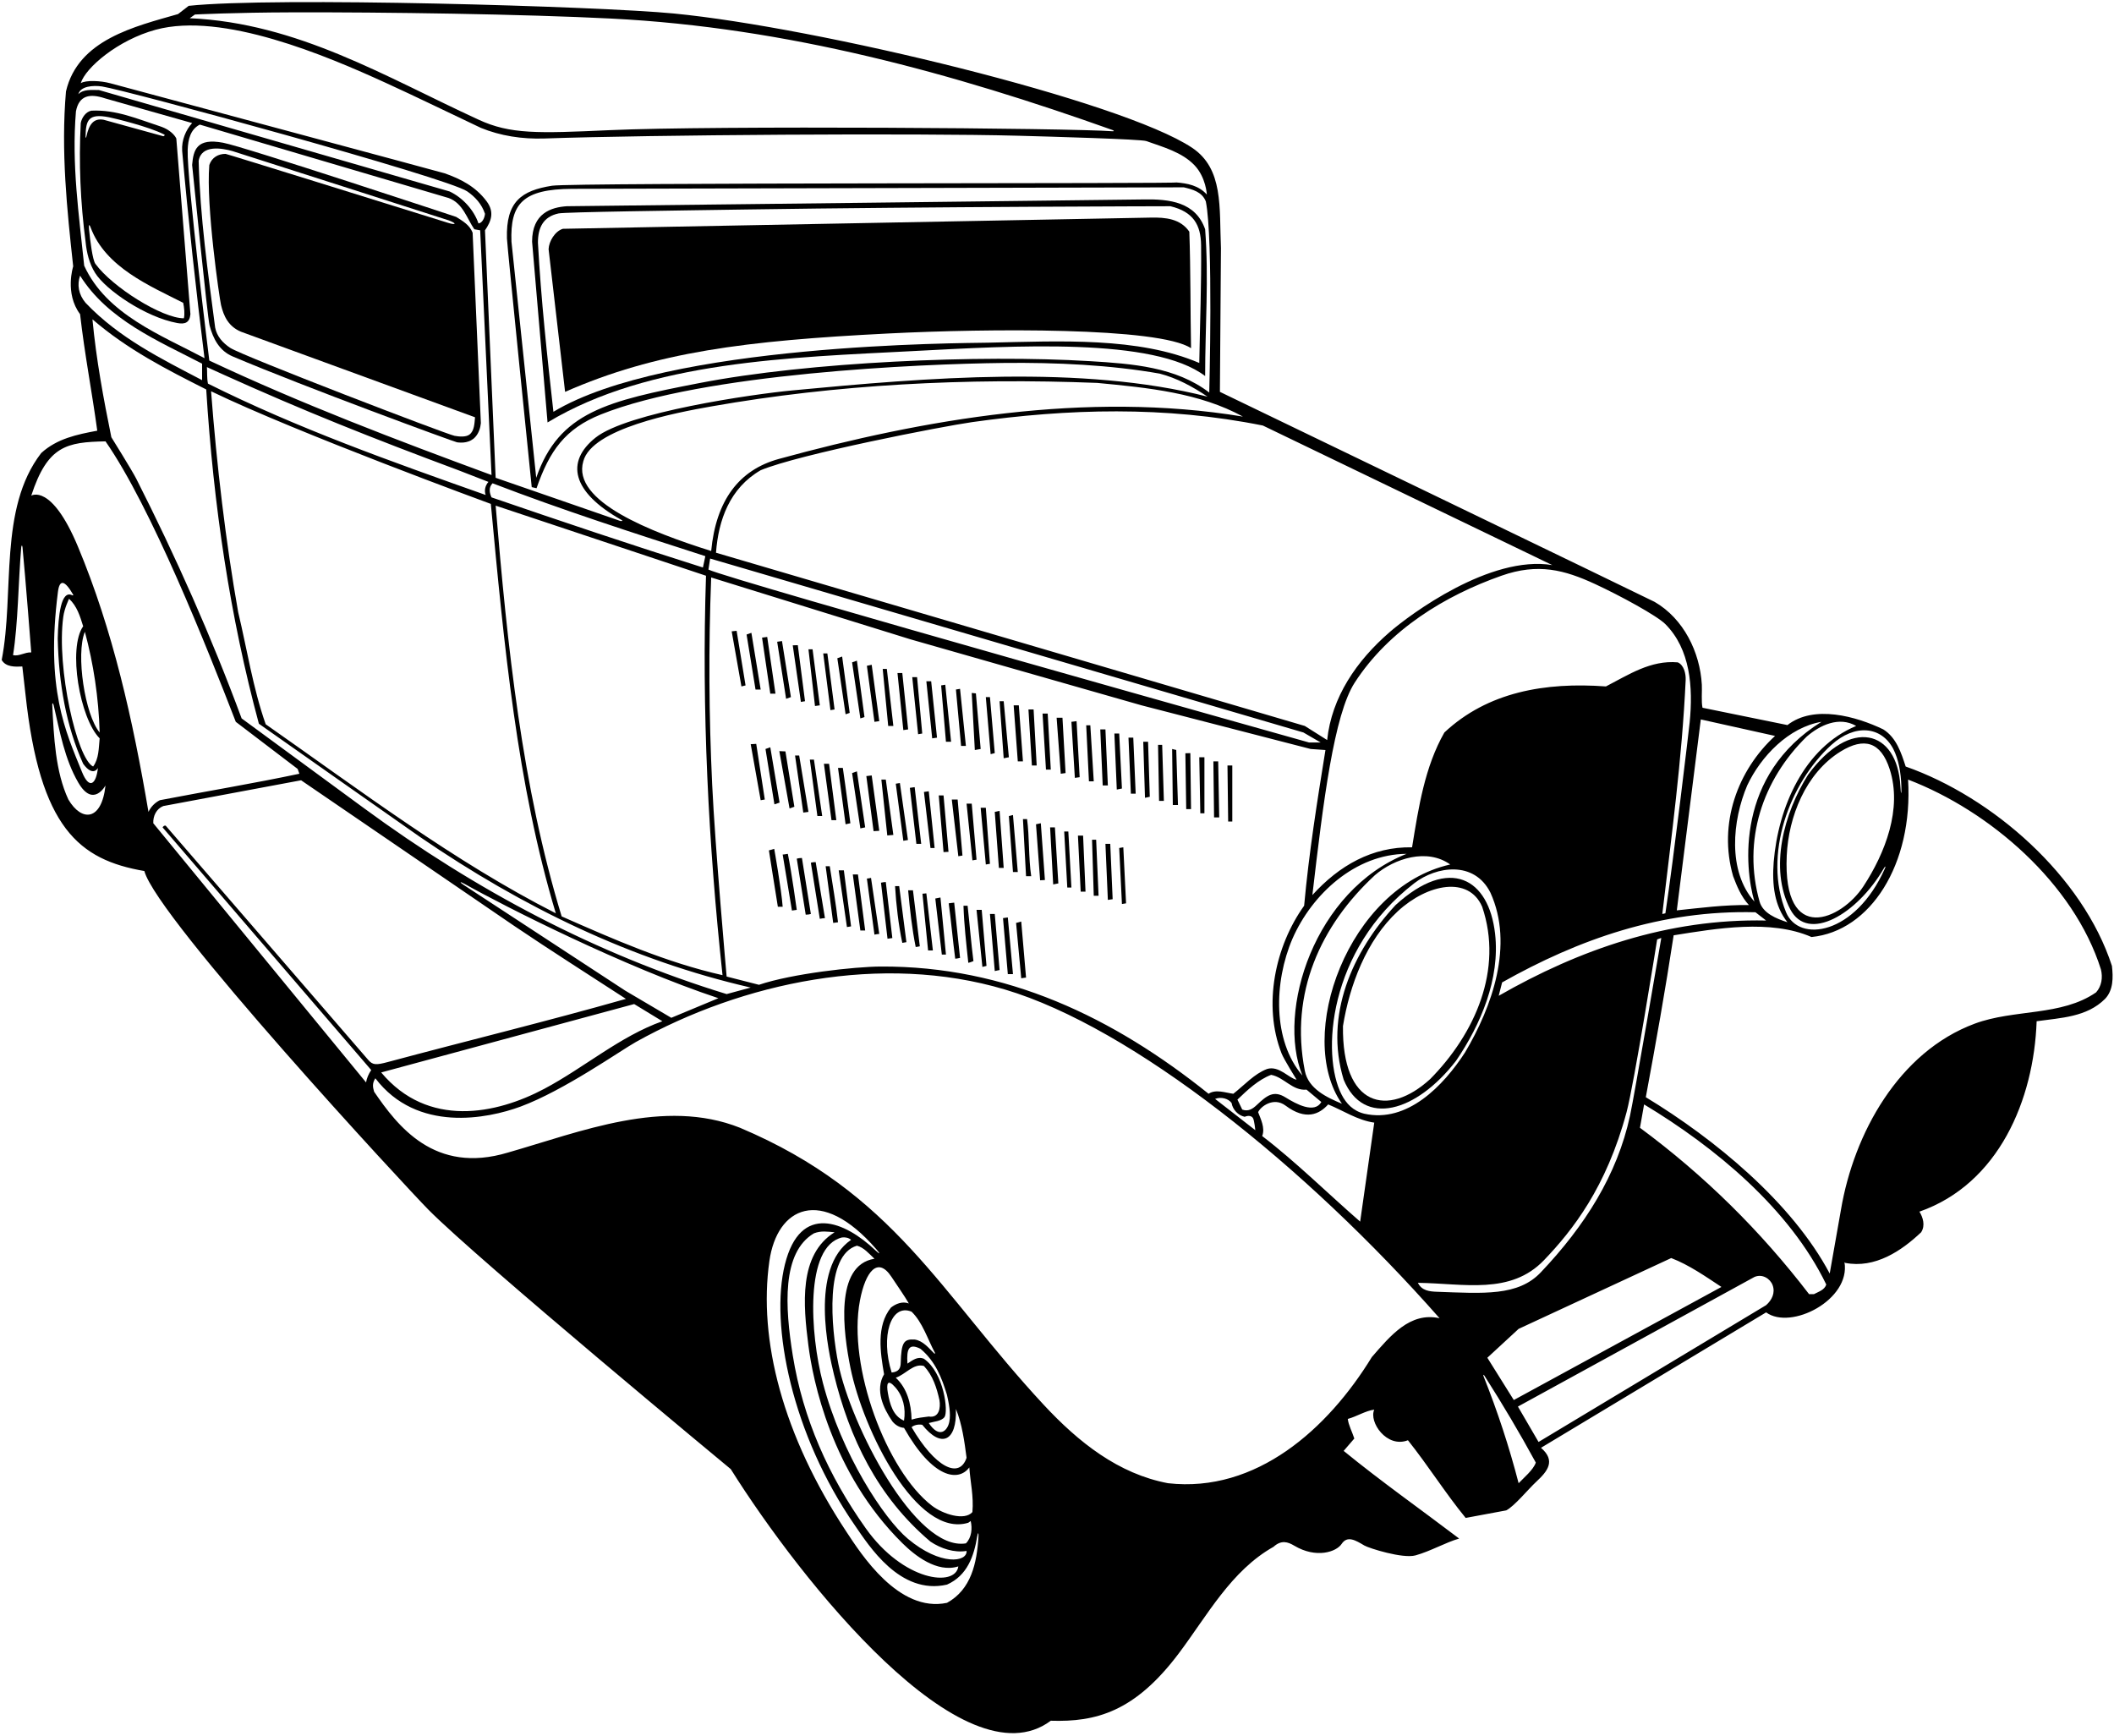 <?xml version="1.0" encoding="UTF-8"?>
<svg xmlns="http://www.w3.org/2000/svg" xmlns:xlink="http://www.w3.org/1999/xlink" width="492pt" height="404pt" viewBox="0 0 492 404" version="1.1">
<g id="surface1">
<path style=" stroke:none;fill-rule:nonzero;fill:rgb(0%,0%,0%);fill-opacity:1;" d="M 264.312 184.719 L 263.754 171.68 L 262.637 171.68 L 263.195 184.719 L 264.312 184.719 "/>
<path style=" stroke:none;fill-rule:nonzero;fill:rgb(0%,0%,0%);fill-opacity:1;" d="M 254.555 181.84 L 253.754 168.797 L 252.797 168.797 L 253.434 181.84 L 254.555 181.84 "/>
<path style=" stroke:none;fill-rule:nonzero;fill:rgb(0%,0%,0%);fill-opacity:1;" d="M 254.555 208.477 L 255.676 208.477 L 255.113 195.438 L 254.156 195.438 L 254.555 208.477 "/>
<path style=" stroke:none;fill-rule:nonzero;fill:rgb(0%,0%,0%);fill-opacity:1;" d="M 251.273 180.879 L 250.555 167.84 L 249.355 167.996 L 250.156 181.039 L 251.273 180.879 "/>
<path style=" stroke:none;fill-rule:nonzero;fill:rgb(0%,0%,0%);fill-opacity:1;" d="M 248.395 206.559 L 249.355 206.559 L 248.637 193.52 L 247.676 193.52 L 248.395 206.559 "/>
<path style=" stroke:none;fill-rule:nonzero;fill:rgb(0%,0%,0%);fill-opacity:1;" d="M 261.113 183.52 L 260.477 170.719 L 259.355 170.719 L 259.914 183.758 L 261.113 183.52 "/>
<path style=" stroke:none;fill-rule:nonzero;fill:rgb(0%,0%,0%);fill-opacity:1;" d="M 261.113 210.398 L 262.074 210.238 L 261.434 197.199 L 260.477 197.359 L 261.113 210.398 "/>
<path style=" stroke:none;fill-rule:nonzero;fill:rgb(0%,0%,0%);fill-opacity:1;" d="M 247.996 179.918 L 247.273 167.039 L 245.914 167.039 L 246.875 180.078 L 247.996 179.918 "/>
<path style=" stroke:none;fill-rule:nonzero;fill:rgb(0%,0%,0%);fill-opacity:1;" d="M 257.836 209.438 L 258.953 209.277 L 258.395 196.398 L 257.273 196.398 L 257.836 209.438 "/>
<path style=" stroke:none;fill-rule:nonzero;fill:rgb(0%,0%,0%);fill-opacity:1;" d="M 257.836 182.797 L 257.273 169.758 L 256.074 169.758 L 256.637 182.797 L 257.836 182.797 "/>
<path style=" stroke:none;fill-rule:nonzero;fill:rgb(0%,0%,0%);fill-opacity:1;" d="M 238.797 203.918 L 239.996 203.918 C 239.355 199.598 239.594 194.719 239.035 190.637 L 238.074 190.637 L 238.797 203.918 "/>
<path style=" stroke:none;fill-rule:nonzero;fill:rgb(0%,0%,0%);fill-opacity:1;" d="M 232.477 201.996 L 233.594 201.996 L 232.637 188.719 L 231.516 188.957 L 232.477 201.996 "/>
<path style=" stroke:none;fill-rule:nonzero;fill:rgb(0%,0%,0%);fill-opacity:1;" d="M 229.434 201.199 L 230.395 201.039 L 229.434 187.996 L 228.234 187.996 L 229.434 201.199 "/>
<path style=" stroke:none;fill-rule:nonzero;fill:rgb(0%,0%,0%);fill-opacity:1;" d="M 245.113 205.84 L 246.312 205.598 L 245.516 192.559 L 244.395 192.559 L 245.113 205.84 "/>
<path style=" stroke:none;fill-rule:nonzero;fill:rgb(0%,0%,0%);fill-opacity:1;" d="M 231.516 175.277 L 230.395 162.238 L 229.434 162.238 L 230.555 175.52 L 231.516 175.277 "/>
<path style=" stroke:none;fill-rule:nonzero;fill:rgb(0%,0%,0%);fill-opacity:1;" d="M 234.797 176.238 L 233.594 163.199 L 232.637 163.199 L 233.594 176.477 L 234.797 176.238 "/>
<path style=" stroke:none;fill-rule:nonzero;fill:rgb(0%,0%,0%);fill-opacity:1;" d="M 238.074 177.199 L 237.113 164.156 L 235.914 164.156 L 236.875 177.199 L 238.074 177.199 "/>
<path style=" stroke:none;fill-rule:nonzero;fill:rgb(0%,0%,0%);fill-opacity:1;" d="M 242.074 204.879 L 243.188 204.812 L 242.234 191.598 L 241.113 191.84 L 242.074 204.879 "/>
<path style=" stroke:none;fill-rule:nonzero;fill:rgb(0%,0%,0%);fill-opacity:1;" d="M 235.754 202.957 L 236.875 202.957 L 235.754 189.68 L 234.797 189.918 L 235.754 202.957 "/>
<path style=" stroke:none;fill-rule:nonzero;fill:rgb(0%,0%,0%);fill-opacity:1;" d="M 244.555 179.117 L 243.836 166.078 L 242.637 166.078 L 243.434 179.117 L 244.555 179.117 "/>
<path style=" stroke:none;fill-rule:nonzero;fill:rgb(0%,0%,0%);fill-opacity:1;" d="M 241.273 178.156 L 240.555 165.117 L 239.355 165.117 L 240.156 178.156 L 241.273 178.156 "/>
<path style=" stroke:none;fill-rule:nonzero;fill:rgb(0%,0%,0%);fill-opacity:1;" d="M 228.234 174.316 L 227.125 161.375 L 226.156 161.277 L 226.875 174.559 L 228.234 174.316 "/>
<path style=" stroke:none;fill-rule:nonzero;fill:rgb(0%,0%,0%);fill-opacity:1;" d="M 286.797 191.199 L 286.797 178.156 L 285.676 178.156 L 285.836 191.199 L 286.797 191.199 "/>
<path style=" stroke:none;fill-rule:nonzero;fill:rgb(0%,0%,0%);fill-opacity:1;" d="M 106.156 50.477 C 106.156 50.477 56.996 34.18 51.945 33.223 C 45.777 32.055 45.012 34.855 44.715 38.398 C 44.715 38.398 48.289 73.941 48.773 75.742 C 49.602 78.852 51.051 81.641 54.156 82.957 C 71 90.113 105.758 102.855 106.367 102.941 C 107.512 103.105 109.387 103.098 110.652 101.664 C 111.414 100.805 111.812 99.609 111.914 98.477 L 109.996 54.156 C 109.273 52.316 107.676 51.438 106.156 50.477 Z M 109.277 101.125 C 108.438 101.777 106.828 101.625 105.785 101.43 C 103.922 101.078 56.41 82.84 53.574 80.957 C 51.855 79.816 50.477 78.316 50.074 76.238 C 48.395 63.438 46.555 50.477 46.234 37.438 C 46.871 33.613 51.688 34.477 54.113 35.168 C 54.949 35.406 104.395 51.277 104.395 51.277 C 106.375 52 106.176 52.453 104.289 51.867 C 92.898 48.316 52.789 35.816 52.5 35.812 C 50.852 35.805 49.312 36.605 48.715 38.398 C 47.914 47.84 51.086 69.477 51.441 70.984 C 52.059 73.602 53.18 75.98 56.074 77.199 L 110.555 97.117 C 110.426 98.531 110.402 100.254 109.277 101.125 "/>
<path style=" stroke:none;fill-rule:nonzero;fill:rgb(0%,0%,0%);fill-opacity:1;" d="M 280.312 189.277 L 280.312 176.238 L 279.113 176.238 L 279.355 189.277 L 280.312 189.277 "/>
<path style=" stroke:none;fill-rule:nonzero;fill:rgb(0%,0%,0%);fill-opacity:1;" d="M 283.754 190.238 L 283.516 177.199 L 282.395 177.199 L 282.555 190.238 L 283.754 190.238 "/>
<path style=" stroke:none;fill-rule:nonzero;fill:rgb(0%,0%,0%);fill-opacity:1;" d="M 491.516 224.797 C 484.715 203.84 463.754 185.52 443.516 178.398 C 442.477 175.199 441.355 171.68 438.312 169.758 C 431.996 166.719 422.16 163.949 416 168.75 L 396.234 164.719 C 395.914 163.277 396.156 160.879 396.074 159.359 C 395.648 151.762 391.82 143.98 385.098 140.086 C 384.242 139.59 283.914 91.199 283.914 91.199 L 284.156 57.758 C 283.75 48.25 284.785 39.277 277.418 34.375 C 260.992 23.445 190.328 6.391 156.785 3.137 C 139.605 1.473 63.781 -0.77 43.914 1.359 L 41.434 3.277 C 31.434 6.156 18.156 9.199 15.355 21.277 C 14.156 35.117 15.594 48.797 17.035 61.996 C 17.035 61.996 15 68.25 18.637 73.117 C 19.676 82.316 21.434 91.359 22.637 100.238 C 17.914 101.117 13.273 102.078 9.594 105.438 C -0.406 118.398 3.434 137.996 0.395 153.598 C 1.355 155.277 3.516 155.199 5.195 155.117 L 5.914 161.438 C 9.25 192.75 18.438 200.105 33.594 202.719 C 36.555 213.758 94.84 276.625 99.707 281.539 C 111.43 293.383 170.074 341.918 170.074 341.918 C 186.457 368.031 224.375 415.547 244.555 400.477 C 255.031 400.797 264.066 398.465 274.336 384.812 C 280.996 375.957 286.523 365.551 296.395 359.996 C 298.195 358.359 299.715 358.84 301.203 359.727 C 306.344 362.797 311.023 361.176 312.242 359.328 C 313.594 357.277 315.566 358.535 317.531 359.695 C 318.602 360.328 326.488 362.812 329.43 361.996 C 332.949 361.023 336.414 358.992 339.594 358.078 C 330.637 351.277 321.434 344.797 312.715 337.676 L 315.195 334.797 C 314.715 333.277 313.836 331.676 313.676 330.238 C 315.754 329.676 317.836 328.32 319.836 328.078 C 318.523 330.926 322.734 337.117 327.676 335.199 C 332.395 341.117 336.395 347.52 341.113 353.277 L 350.555 351.52 C 352.5 350.5 355.598 346.66 357.57 344.824 C 360.18 342.398 362.141 339.965 358.637 336.957 L 411.035 305.438 C 416.816 309.668 430.75 302.5 429.273 293.758 L 429.434 293.918 C 436.395 295.277 442.555 291.117 447.113 286.797 C 448.156 285.199 447.5 283.25 446.715 281.996 C 465.195 275.52 473.355 255.918 473.996 237.68 C 479.676 236.879 485.676 236.719 489.914 232.477 C 491.836 230.477 491.836 227.52 491.516 224.797 Z M 440.637 174.316 C 441.887 176.773 442.414 179.902 442.512 182.938 C 442.578 185.145 442.398 185.035 442.289 182.996 C 441.562 169.785 430.605 166.883 420.797 180.316 C 415.195 189.199 411.688 202.062 416.637 211.598 C 420.754 219.535 432.277 212.738 438.445 202.078 C 438.781 201.5 438.93 201.57 438.66 202.176 C 431.762 217.609 418.645 219.531 415.676 212.316 C 410.188 199 416.562 182.125 426.234 173.359 C 431.699 168.402 437.863 169.008 440.637 174.316 Z M 433.684 206.27 C 428.578 214.078 414.875 220.195 415.836 199.117 C 416.242 190.168 420.203 179.957 428.359 174.91 C 433.867 171.508 437.742 172.648 439.797 179.027 C 442.77 188.242 438.73 198.555 433.684 206.27 Z M 431.996 168.957 C 419.836 173.996 413.836 187.918 412.797 200.637 C 412.395 205.918 412.953 210.797 415.996 214.641 C 413.422 213.809 410.277 212.547 409.516 209.84 C 405.5 195.625 410.156 181.52 420.477 171.438 C 423.516 168.797 427.996 166.637 431.996 168.957 Z M 292.809 258.848 C 293.289 257.652 296.332 255.176 299.199 257.32 C 303.898 260.832 307.051 259.348 309.113 257.039 C 312.637 258.477 315.914 260.719 319.836 261.277 L 316.555 284.316 C 309.273 277.996 301.594 270.398 293.754 264.398 C 294.5 262.5 293.375 260.375 292.809 258.848 Z M 48.715 83.918 C 48.715 83.918 43.438 41.547 43.68 34.879 C 43.77 32.438 44.312 30.117 46.5 29 L 104.395 46.078 C 107.754 47.277 108.715 50.957 110.395 53.359 L 111.754 53.598 L 114.395 110.559 C 92.234 102.398 70.156 93.996 48.715 83.918 Z M 114.637 112.477 C 130.875 118.719 147.516 124.078 164.156 129.438 L 163.594 132.078 C 147.113 126.879 130.715 121.359 114.395 115.758 C 113.914 114.719 113.676 113.438 114.637 112.477 Z M 52.082 87.223 C 70.672 95.617 86.191 101.805 106.91 109.527 C 107.453 109.73 113.676 112.156 113.676 112.156 C 112.953 112.957 112.637 114.156 113.035 115.199 C 91.113 107.438 69.195 99.68 48.395 89.277 C 48.125 87.875 48.25 86.625 48.156 85.438 C 48.156 85.438 49.715 86.148 52.082 87.223 Z M 114.234 117.277 C 117.312 150.125 120.312 182.477 129.355 212.559 C 105.754 200.559 83.996 184.078 61.836 168.559 C 58.875 160.156 57.516 151.199 55.434 142.477 C 52.543 126.223 50.41 108.082 49.125 91.062 C 69.125 100.75 114.234 117.277 114.234 117.277 Z M 115.355 117.68 L 164.312 133.996 C 163.273 165.199 164.875 196.559 168.156 226.957 C 155.035 223.996 142.875 218.641 130.715 213.277 C 121.516 183.117 118.074 150.559 115.355 117.68 Z M 165.742 182.5 C 164.992 166.355 164.879 151 165.516 134.398 L 211.914 148.797 L 265.676 164.156 L 305.035 174.316 L 308.477 174.559 C 306.555 186.477 304.637 198.477 303.516 210.797 C 296.789 220.172 293.848 233.898 298.266 245.168 C 298.809 246.559 301.754 251.277 301.754 251.277 C 300.074 251.039 297.676 247.918 294.875 248.797 C 291.914 249.918 289.594 252.559 287.035 254.559 C 285.195 254.316 282.953 253.438 281.273 254.559 C 259.137 236.789 234.215 224.785 204.938 224.949 C 198.883 224.984 184.367 226.59 176.637 229.199 L 169.113 227.277 C 169.113 227.277 166.426 197.168 165.742 182.5 Z M 164.875 132.562 L 165.273 129.996 L 303.355 170.477 L 307.355 172.797 L 304.637 172.797 C 304.637 172.797 169.914 134.961 164.875 132.562 Z M 303.113 250.316 C 296.156 242.156 296.477 228.559 300.797 218.477 C 305.355 208.078 315.434 198.797 327.355 198.719 C 305.957 207.203 297.023 235.219 303.113 250.316 Z M 337.516 201.199 C 313.797 206.508 301.301 241.211 312.312 256.879 C 308.875 255.438 304.508 253.449 303.676 249.199 C 300.125 231.125 307.355 215.359 319.996 203.68 C 324.555 199.758 332.156 197.359 337.516 201.199 Z M 286.637 256.719 C 286.875 258.238 288.156 259.598 289.676 259.918 C 290.613 259.527 291.336 259.723 291.625 260.25 C 291.93 260.805 292.156 263.039 292.156 263.039 L 282.797 255.758 C 284.156 255.199 285.914 255.68 286.637 256.719 Z M 289.113 258.238 L 287.996 255.918 C 290.312 253.68 292.875 251.277 295.836 250.156 C 298.875 250.719 300.797 253.918 304.074 253.598 L 307.516 256.477 C 305.934 259.266 301.637 256.934 299.191 255.41 C 296.441 253.703 294.871 254.918 292.484 257.18 C 291.535 258.078 290.516 258.758 289.113 258.238 Z M 317.516 259.199 C 314.914 258.559 313.312 256.84 312.234 254.746 C 307.492 245.57 309.008 221.07 329.18 205.535 C 334.27 201.613 343.109 200.23 346.875 207.758 C 352.395 219.918 347.273 234.316 340.953 244.957 C 335.914 252.719 327.516 261.438 317.516 259.199 Z M 349.594 228.641 C 367.355 218.641 386.637 211.758 408.555 212.316 L 411.035 214.238 C 388.156 213.758 367.516 221.039 348.797 231.758 Z M 423.914 167.996 C 403.953 180.406 405.977 201.887 408.312 209.84 C 401.996 202.719 403.195 190.879 406.637 182.797 C 409.836 175.996 416.312 169.277 423.914 167.996 Z M 413.113 171.277 C 404.395 179.277 399.836 191.68 403.355 203.918 C 404.234 206.238 405.195 208.641 407.035 210.641 C 401.273 210.559 395.691 211.312 390.25 211.875 L 395.836 167.438 Z M 387.57 145.242 C 393.402 151.062 394.062 159.941 393.242 168.129 C 393.035 170.203 389.516 199.84 387.594 212.559 L 386.875 212.719 C 388.98 194.781 391.449 176.84 392.312 158.309 C 392.387 156.711 391.875 154.758 390.477 154.156 C 384.156 153.598 379.035 157.039 373.754 159.758 C 359.594 158.719 346.234 161.039 336.156 170.477 C 331.594 178.477 330.156 187.84 328.637 197.199 C 319.355 197.039 311.676 201.438 305.434 208.316 C 307.973 186.496 310.473 166.309 315.293 158.863 C 323.281 146.516 336.355 138.598 349.449 133.988 C 357.957 130.996 364.098 132.629 371.25 135.938 C 377.035 138.613 385.605 143.281 387.57 145.242 Z M 361.273 131.52 C 346.812 129.125 328.148 143.016 323.43 147.105 C 315.715 153.789 309.922 162.238 308.875 172.238 L 303.676 168.957 L 166.637 128.637 C 167.195 121.039 169.836 113.598 177.035 109.438 C 186.074 105.68 219.402 99.211 226.25 98.242 C 248.57 95.102 271.078 94.445 293.914 99.039 Z M 289.273 96.957 C 252.84 90.949 214.953 97.574 181.266 106.812 C 171.93 109.371 166.633 116.512 165.516 128.238 C 151.539 123.844 133.012 116.688 135.754 107.359 C 137.75 99.75 157.18 96.062 165.594 94.582 C 194.629 89.469 224.816 87.914 255.355 89.117 C 267.273 90.238 279.195 91.438 289.273 96.957 Z M 281.434 91.359 C 273.672 85.402 263.559 84.652 253.621 84.051 C 228.051 82.504 188.199 84.215 162.758 89.156 C 141.359 93.312 130.09 95.871 124.797 111.199 L 119.035 56.238 C 118.707 47.371 121.707 44.016 133.125 43.949 C 135.227 43.938 275.516 43.598 275.516 43.598 C 277.516 44.078 279.754 44.637 280.637 46.879 C 282.395 55.598 281.434 91.359 281.434 91.359 Z M 45.375 3.375 C 45.375 3.375 54.617 2.91 67.875 2.875 C 89.535 2.812 121.918 3.289 142.254 4.32 C 183.301 6.398 221.895 17.078 258.91 30.258 C 259.191 30.355 259.449 30.59 258.875 30.547 C 249.5 29.812 166.141 29.191 141.75 30.297 C 125.234 31.047 118.723 31.27 111.355 27.84 C 89.754 17.918 69.273 5.359 44.156 4.238 Z M 36.23 6.922 C 51.785 2.691 75.988 12.98 89.695 19.246 C 97.137 22.645 104.504 26.254 111.914 29.758 C 116.422 31.605 121.473 32.414 126.75 32.23 C 151.25 31.375 213.465 30.961 237.008 31.59 C 244.648 31.797 265.527 32.391 266.766 32.828 C 270.691 34.227 275.105 35.41 278.02 38.484 C 280.684 41.297 280.875 45.277 280.875 45.277 C 278.984 43.172 276.371 42.648 273.629 42.449 C 278.152 42.777 133.316 42.469 128.496 43.223 C 121.344 44.344 117.738 46.938 117.984 55.5 C 118.039 57.316 123.75 113.375 123.75 113.375 C 123.75 113.375 124.555 113.547 124.875 113.625 C 127.879 104.938 131.527 99.785 139.855 96.453 C 163.793 86.871 214.215 84.691 233.5 84.473 C 245.863 84.328 258.488 84.941 269.914 86.957 C 273.914 87.996 277.594 89.996 281.035 92.316 C 251.758 84.863 215.781 87.879 184.363 90.867 C 175.094 91.746 145.977 95.965 138.59 101.863 C 131.59 107.453 133.02 114.48 144.664 121.027 C 145.191 121.328 144.414 121.262 144.414 121.262 L 115.355 111.199 L 112.875 53.598 C 114.312 51.52 115.125 49.375 113.273 46.879 C 110.68 43.375 107.129 41.621 103.473 40.332 C 102.941 40.145 35.613 22.055 25.629 19.367 C 23.473 18.789 20.004 18.598 18.793 19.359 C 19.918 15.734 27.438 9.316 36.23 6.922 Z M 23.75 20.125 C 29.223 20.938 104.09 41.336 108.727 44.535 C 110.586 45.816 112.121 47.496 112.875 49.758 C 112.797 50.719 112.234 51.918 111.355 51.996 C 110.312 48.879 107.676 45.996 104.637 44.559 L 23.035 20.957 C 21.273 20.957 19.434 20.719 18.234 21.918 C 18.719 20.066 21.629 19.809 23.75 20.125 Z M 17.676 25.918 C 18.387 22.129 20.984 21.742 24.395 22.879 C 31.113 24.797 37.914 26.719 44.715 28.637 C 43.273 30.238 42.234 32.559 42.395 35.117 C 43.836 51.277 45.594 67.359 47.594 83.359 C 37.516 77.996 24.793 73.199 19.594 61.84 C 18.395 50.078 16.637 38.316 17.676 25.918 Z M 19.914 70.477 C 18.25 68.5 17.914 66.238 18.637 64.156 C 25.113 74.477 36.875 79.359 47.035 84.637 L 47.035 88.477 C 37.594 83.52 27.754 78.719 19.914 70.477 Z M 21.516 74.316 C 29.676 81.359 38.793 85.996 47.996 90.637 C 49.676 117.598 53.531 143.559 60.25 168.438 C 60.25 168.438 95.602 193.32 97.832 194.848 C 121.59 211.109 146.91 223.461 174.715 229.84 L 169.113 231.359 C 138.828 222.086 110.855 207.293 84.762 188.133 C 83.836 187.453 56.234 167.199 56.234 167.199 C 49.195 148.156 40.922 129.594 31.73 111.449 C 30.734 109.484 25.914 101.758 25.914 101.758 C 24.074 92.719 22.395 83.68 21.516 74.316 Z M 145.516 230.559 C 145.516 230.559 110.348 207.527 107.965 205.988 C 106.789 205.227 107.066 205.117 108.113 205.707 C 117.469 210.977 145.312 225.062 167.195 232.316 L 156.234 236.879 Z M 154.156 237.68 C 144.359 241.152 136.02 248.438 126.695 253.395 C 115.504 259.344 99.586 262.605 88.715 249.598 L 147.594 233.68 Z M 3.035 152.477 C 4.223 145.074 4.25 135.531 4.938 127.41 C 4.984 126.879 5.184 126.801 5.242 127.41 C 5.926 134.457 7.273 151.84 7.273 151.84 C 5.754 151.758 4.477 152.797 3.035 152.477 Z M 15.914 186.078 C 12.867 179.539 12.535 171.488 12.164 164.086 C 12.133 163.52 12.359 163.574 12.5 164.168 C 13.938 170.359 15.055 176.676 18.211 182.121 C 21.707 188.152 24.555 182.797 24.555 182.797 C 23.668 191.086 19.02 191.336 15.914 186.078 Z M 23.195 171.84 C 22.957 174.156 23.035 176.559 21.676 178.398 C 17.914 176.586 13.109 155.445 14.723 143.59 C 15.004 141.512 16.074 139.359 16.074 139.359 C 17.914 141.039 18.637 143.438 19.355 145.758 C 15.77 150.828 18.547 167.188 23.195 171.84 Z M 19.754 147.039 C 21.754 154.477 22.957 162.316 23.195 170.477 C 19.766 166.406 17.602 152.246 19.754 147.039 Z M 16.777 138.523 C 14.18 137.262 13.555 143.305 13.434 148.637 C 13.676 159.039 15.355 168.879 19.355 177.758 C 21.691 180.969 22.793 178.719 22.793 178.719 C 22.367 182.555 20.773 183.848 19.07 179.637 C 15.227 170.137 10.594 160.426 13.484 137.738 C 13.855 134.816 15.035 134.938 17.035 138.41 C 17.125 138.562 16.957 138.613 16.777 138.523 Z M 34.555 188.957 C 30.93 167.57 26.277 146.664 18.125 127.184 C 11.938 112.391 7.273 115.359 7.273 115.359 C 11.082 103.684 15.551 102.906 24.555 102.719 C 35.211 118.043 48.137 150.578 54.875 167.996 C 59.676 171.68 64.473 175.277 69.273 178.957 L 69.676 180.078 C 59.113 182.316 47.996 184.156 37.195 186.238 C 36.074 186.797 35.113 187.758 34.555 188.957 Z M 85.195 251.918 L 35.676 191.598 C 35.594 189.918 36.395 188.238 37.996 187.598 L 70.074 181.598 L 119.594 215.438 C 128.234 221.277 136.953 226.797 145.676 232.477 C 127.438 237.664 108.656 242.238 90.246 247.176 C 87.527 247.906 86.75 247.891 85.703 246.684 C 79.93 240.035 38.555 192.156 38.555 192.156 C 38.234 192.078 37.996 192.316 37.836 192.559 L 86.395 249.039 C 85.75 250 85.355 250.957 85.195 251.918 Z M 227.719 357.668 C 227.352 363.801 226.023 369.949 220.395 373.039 C 209.117 375.422 200.352 361.578 197.031 356.562 C 182.102 333.996 176.469 311.746 179.062 293.496 C 180.84 280.992 191.039 275.879 203.906 290.688 C 204.965 291.902 204.836 292.031 203.703 290.961 C 196.645 284.285 186.27 279.848 182.676 294.27 C 179.168 308.328 184.344 333.93 198.992 355.062 C 202.172 359.645 209.441 371.316 220.395 368.797 C 225.148 366.684 226.688 362.121 227.441 357.531 C 227.598 356.559 227.777 356.652 227.719 357.668 Z M 208.477 320.641 C 210.715 319.918 212.637 317.199 215.035 317.918 C 217.113 320.156 217.996 322.957 218.637 325.84 C 218.953 327.676 218.555 330.078 216.156 329.676 C 214.797 329.84 213.434 329.996 212.156 330.398 C 212.074 326.641 211.113 323.117 208.477 320.641 Z M 210.395 330.641 C 207.84 329.562 207.094 326.789 206.633 324.172 C 206.27 322.102 206.516 320.77 208.371 322.883 C 210.191 324.953 210.852 327.77 210.395 330.641 Z M 214.637 331.598 C 219.086 337.168 222.711 335.457 222.477 327.918 C 223.914 331.438 224.477 335.598 224.953 339.277 C 223.262 344.352 217.578 341.457 212.156 332.156 C 212.715 331.676 213.676 331.438 214.637 331.598 Z M 220.922 330.98 C 220.473 333.055 218.594 334.852 216.156 331.199 C 217.297 330.84 219.062 330.793 219.812 329.812 C 220.738 328.602 219.746 319.535 215.035 316.238 C 213.516 315.598 212.312 316.641 211.195 317.359 C 210.941 313.793 211.602 312.598 214.234 313.918 C 217.754 316.879 219.195 320.719 220.395 324.641 C 220.781 326.402 221.355 328.961 220.922 330.98 Z M 217.383 314.953 C 216.168 313.77 214.824 312.035 212.875 311.758 C 210.324 311.598 209.766 312.449 209.629 317.168 C 209.598 318.316 209.293 319.273 207.516 319.438 C 204.879 311.059 207.297 303.277 212.156 305.277 C 214.715 307.762 215.855 311.59 217.582 314.836 C 217.691 315.039 217.562 315.129 217.383 314.953 Z M 207.355 304.32 C 203.914 308.559 204.875 314.797 205.754 319.84 C 203.594 323.52 205.594 327.758 207.676 330.797 C 208.395 331.676 209.355 332.238 210.395 332.32 C 217.117 344.191 223.098 344.906 225.594 341.52 C 225.836 345.039 226.637 348.238 226.312 351.918 C 224.453 354.027 219.402 352.367 216.859 350.406 C 206.383 342.336 197.203 318.125 200.137 302.676 C 201.426 295.898 204.289 292.34 207.469 297.16 C 208.887 299.316 210.5 301.586 211.516 303.359 C 209.996 302.797 208.477 303.438 207.355 304.32 Z M 188.125 313.004 C 189.156 321.125 193.422 342.754 210.012 359.152 C 212.895 362.004 218.051 366.125 223.035 364.559 C 222.383 369.457 210.258 368.051 201.484 355.68 C 192.848 343.504 186.891 330.25 184.512 315.5 C 182.691 304.211 181.895 291.492 189.434 287.039 C 191.113 286.398 192.555 286.641 194.234 286.797 C 185.812 292.035 186.961 303.816 188.125 313.004 Z M 211.301 358.137 C 205.742 353.477 195.895 338.566 191.504 321.809 C 188.527 310.453 187.219 290.051 195.996 287.996 C 196.797 287.918 197.516 288.078 198.074 288.559 C 188.363 295.203 192.84 314.805 194.086 319.895 C 197.688 334.594 204.156 348.328 216.555 358.797 C 218.953 360.398 222.074 361.438 224.953 360.957 C 225.141 363.59 218.875 364.484 211.301 358.137 Z M 224.797 359.199 C 212.977 361.117 197.938 331.41 195.133 317.508 C 193.367 308.746 191.965 292.125 199.434 289.918 C 201.035 290.316 202.234 291.758 203.516 292.957 C 194.137 294.457 196.285 310.191 197.926 318.332 C 200.855 332.848 213.367 358.062 225.355 354.398 L 225.914 353.996 C 226.312 355.676 226.156 357.84 224.797 359.199 Z M 319.273 315.84 C 309.035 332.559 292.395 347.52 271.836 345.199 C 260.297 343.02 251.043 335.707 242.852 326.887 C 218.73 300.93 208.164 277.66 172.234 262.477 C 154.555 255.438 135.035 263.438 118.234 268.238 C 101.098 273.406 92.5 262 87.07 254.086 C 86.75 253 86.594 252.141 87.355 250.957 C 97.039 263.684 113.477 260.383 121.172 257.535 C 131.254 253.801 144.48 244.465 147.98 242.516 C 172.828 228.656 205.152 221.73 233.91 230.301 C 263.582 239.145 303.789 271.336 335.035 306.797 C 328.156 305.277 323.594 310.879 319.273 315.84 Z M 334.395 300.641 C 332.715 300.578 330.875 300.398 329.996 298.559 C 340.762 298.707 351.551 301.414 359.348 293.281 C 365.969 286.371 373.852 276.383 378.555 258.855 C 380.316 252.289 385.676 218.641 385.676 218.641 C 385.996 218.559 386.25 218.375 386.637 218.316 C 386.637 218.316 380.355 255.098 379.359 259.684 C 376.371 273.453 368.855 285.309 358.637 296.078 C 353.336 301.73 345.238 301.02 334.395 300.641 Z M 388.953 292.797 C 393.113 294.398 396.875 297.039 400.637 299.52 L 352.312 325.84 L 346.156 315.996 L 353.434 309.277 Z M 353.434 345.199 C 351.23 336.684 348.52 328.453 345.301 320.379 C 345.133 319.957 345.25 319.824 345.477 320.18 C 349.703 326.801 353.715 333.562 357.434 340.398 C 356.875 342.078 354.625 343.938 353.434 345.199 Z M 411.035 303.758 L 358.074 335.598 L 353.273 327.359 L 408.312 297.199 C 410.156 296.398 411.996 297.598 412.555 299.117 C 413.195 300.879 412.395 302.559 411.035 303.758 Z M 422.156 301.199 L 421.035 301.199 C 409.676 286.398 396.715 273.598 381.676 262.477 L 382.637 257.039 C 399.113 266.957 416.477 281.277 425.035 298.957 C 424.637 300.238 423.195 300.641 422.156 301.199 Z M 487.836 230.957 C 479.754 236.559 468.812 234.812 459.594 238.238 C 441.867 244.828 431.453 263.832 428.453 281.555 C 428.402 281.836 425.836 296.398 425.836 296.398 C 417.035 279.84 399.113 265.117 383.035 255.359 C 385.355 242.879 387.594 230.316 389.516 217.68 C 399.516 216.078 412.074 213.918 421.594 218.078 C 435.297 216.742 445.277 201.148 444.074 181.438 C 463.113 188.719 482.637 205.598 488.953 225.598 C 489.434 227.52 489.113 229.52 487.836 230.957 "/>
<path style=" stroke:none;fill-rule:nonzero;fill:rgb(0%,0%,0%);fill-opacity:1;" d="M 22.125 63.5 C 24.59 67.469 33.82 73.805 41.238 75.18 C 43.035 75.512 44.133 75.129 44.316 73.117 L 41.035 32.238 C 41.035 32.238 40.281 30.379 37.207 29.379 C 32.066 27.703 27.027 25.473 21.273 25.758 C 19.996 25.996 19.035 27.359 18.793 28.637 C 18.316 37.918 18.715 47.117 19.914 56.238 C 20.164 58.816 20.777 61.332 22.125 63.5 Z M 42.637 70.477 C 42.875 71.625 43.035 73.039 42.793 74.078 C 37.73 74.078 26.164 66.828 22.203 61.406 C 21.539 60.496 21 56.145 20.719 53.367 C 20.578 51.992 20.863 52.309 21.09 52.93 C 24.531 62.242 34.984 66.578 42.637 70.477 Z M 25.367 27.289 C 26.605 27.535 34.637 29.453 38.219 31.309 C 38.562 31.488 38.012 31.707 38.012 31.707 L 24.125 27.875 C 21.762 27.445 20.719 28.988 20.125 31.695 C 20.023 32.164 19.91 32.199 19.914 31.75 C 19.973 27.867 20.633 26.363 25.367 27.289 "/>
<path style=" stroke:none;fill-rule:nonzero;fill:rgb(0%,0%,0%);fill-opacity:1;" d="M 277.195 188.316 L 277.035 175.277 L 275.875 175.312 L 276.074 188.316 L 277.195 188.316 "/>
<path style=" stroke:none;fill-rule:nonzero;fill:rgb(0%,0%,0%);fill-opacity:1;" d="M 236.477 214.797 L 237.676 227.68 C 238.074 227.598 238.5 227.562 238.797 227.52 L 237.676 214.477 C 237.312 214.562 236.812 214.75 236.477 214.797 "/>
<path style=" stroke:none;fill-rule:nonzero;fill:rgb(0%,0%,0%);fill-opacity:1;" d="M 227.273 211.758 L 228.637 225.039 L 229.594 224.797 L 228.477 211.758 L 227.273 211.758 "/>
<path style=" stroke:none;fill-rule:nonzero;fill:rgb(0%,0%,0%);fill-opacity:1;" d="M 224.234 210.797 C 224.375 215.188 224.871 219.52 225.355 224.078 C 225.836 223.996 226.188 223.812 226.555 223.68 C 226 219.375 225.676 215.117 225.195 210.797 L 224.234 210.797 "/>
<path style=" stroke:none;fill-rule:nonzero;fill:rgb(0%,0%,0%);fill-opacity:1;" d="M 220.797 210.238 C 221.375 214.438 221.75 218.875 222.312 223.117 C 222.715 223.117 223.062 223 223.438 222.938 L 222.074 210.078 C 221.812 210.125 221.195 210.156 220.797 210.238 "/>
<path style=" stroke:none;fill-rule:nonzero;fill:rgb(0%,0%,0%);fill-opacity:1;" d="M 233.434 213.68 L 234.555 226.719 L 235.754 226.719 L 234.555 213.52 L 233.434 213.68 "/>
<path style=" stroke:none;fill-rule:nonzero;fill:rgb(0%,0%,0%);fill-opacity:1;" d="M 230.395 212.719 L 231.516 225.996 L 232.637 225.758 L 231.516 212.719 L 230.395 212.719 "/>
<path style=" stroke:none;fill-rule:nonzero;fill:rgb(0%,0%,0%);fill-opacity:1;" d="M 274.156 187.359 L 273.754 174.559 L 272.797 174.316 L 272.953 187.359 L 274.156 187.359 "/>
<path style=" stroke:none;fill-rule:nonzero;fill:rgb(0%,0%,0%);fill-opacity:1;" d="M 217.676 209.117 L 219.195 222.156 L 220.156 222.156 L 218.875 208.879 L 217.676 209.117 "/>
<path style=" stroke:none;fill-rule:nonzero;fill:rgb(0%,0%,0%);fill-opacity:1;" d="M 267.594 185.438 L 267.195 172.637 L 266.074 172.637 L 266.477 185.68 L 267.594 185.438 "/>
<path style=" stroke:none;fill-rule:nonzero;fill:rgb(0%,0%,0%);fill-opacity:1;" d="M 270.875 186.398 L 270.477 173.359 L 269.516 173.359 L 269.754 186.398 L 270.875 186.398 "/>
<path style=" stroke:none;fill-rule:nonzero;fill:rgb(0%,0%,0%);fill-opacity:1;" d="M 211.355 207.199 C 211.75 211.562 212.25 216.125 213.113 220.398 C 213.438 220.375 213.754 220.316 214.074 220.238 L 212.477 207.199 L 211.355 207.199 "/>
<path style=" stroke:none;fill-rule:nonzero;fill:rgb(0%,0%,0%);fill-opacity:1;" d="M 251.516 207.52 L 252.637 207.52 L 252.074 194.477 L 250.875 194.477 L 251.516 207.52 "/>
<path style=" stroke:none;fill-rule:nonzero;fill:rgb(0%,0%,0%);fill-opacity:1;" d="M 191.754 177.758 L 193.516 190.879 L 194.637 190.879 C 194.074 186.477 193.516 182.156 192.953 177.758 L 191.754 177.758 "/>
<path style=" stroke:none;fill-rule:nonzero;fill:rgb(0%,0%,0%);fill-opacity:1;" d="M 197.754 165.918 L 195.996 152.797 L 194.875 153.199 L 196.797 166.238 L 197.754 165.918 "/>
<path style=" stroke:none;fill-rule:nonzero;fill:rgb(0%,0%,0%);fill-opacity:1;" d="M 195.195 202.559 L 197.113 215.758 C 197.375 215.688 197.836 215.68 198.074 215.598 L 196.395 202.559 L 195.195 202.559 "/>
<path style=" stroke:none;fill-rule:nonzero;fill:rgb(0%,0%,0%);fill-opacity:1;" d="M 195.035 178.719 L 196.797 191.84 L 197.914 191.598 C 197.914 191.598 196.797 183.039 196.156 178.719 L 195.035 178.719 "/>
<path style=" stroke:none;fill-rule:nonzero;fill:rgb(0%,0%,0%);fill-opacity:1;" d="M 198.477 203.52 L 200.234 216.559 L 201.355 216.559 C 200.797 212.238 200.234 207.84 199.676 203.52 L 198.477 203.52 "/>
<path style=" stroke:none;fill-rule:nonzero;fill:rgb(0%,0%,0%);fill-opacity:1;" d="M 188.477 176.797 L 190.234 189.918 L 191.355 189.918 L 189.434 176.797 L 188.477 176.797 "/>
<path style=" stroke:none;fill-rule:nonzero;fill:rgb(0%,0%,0%);fill-opacity:1;" d="M 194.234 165.117 L 192.555 152.078 L 191.594 152.078 L 193.273 165.277 L 194.234 165.117 "/>
<path style=" stroke:none;fill-rule:nonzero;fill:rgb(0%,0%,0%);fill-opacity:1;" d="M 204.637 167.84 L 202.875 154.719 L 201.754 154.957 L 203.516 167.996 L 204.637 167.84 "/>
<path style=" stroke:none;fill-rule:nonzero;fill:rgb(0%,0%,0%);fill-opacity:1;" d="M 201.754 204.477 L 203.516 217.52 C 203.836 217.438 204.375 217.375 204.637 217.359 L 202.715 204.316 C 202.395 204.398 202.125 204.438 201.754 204.477 "/>
<path style=" stroke:none;fill-rule:nonzero;fill:rgb(0%,0%,0%);fill-opacity:1;" d="M 204.637 193.359 L 202.875 180.477 L 201.625 180.625 L 203.312 193.438 L 204.637 193.359 "/>
<path style=" stroke:none;fill-rule:nonzero;fill:rgb(0%,0%,0%);fill-opacity:1;" d="M 201.355 192.559 L 199.434 179.52 L 198.312 179.918 L 200.234 192.797 L 201.355 192.559 "/>
<path style=" stroke:none;fill-rule:nonzero;fill:rgb(0%,0%,0%);fill-opacity:1;" d="M 201.195 166.879 L 199.434 153.758 L 198.312 154.156 L 200.234 167.199 L 201.195 166.879 "/>
<path style=" stroke:none;fill-rule:nonzero;fill:rgb(0%,0%,0%);fill-opacity:1;" d="M 190.797 164.156 L 189.113 151.117 L 188.156 151.117 L 189.676 164.316 L 190.797 164.156 "/>
<path style=" stroke:none;fill-rule:nonzero;fill:rgb(0%,0%,0%);fill-opacity:1;" d="M 267.746 50.645 C 265.062 50.707 131 53.25 131 53.25 C 129.16 53.809 127.754 56.156 127.676 57.996 L 131.516 91.199 C 152.66 81.914 173.414 79.297 206.762 77.613 C 229.855 76.445 269.723 76.105 277.195 81.039 C 277.035 73.199 277.113 62.637 276.797 53.918 C 274.73 50.938 271.355 50.559 267.746 50.645 "/>
<path style=" stroke:none;fill-rule:nonzero;fill:rgb(0%,0%,0%);fill-opacity:1;" d="M 185.035 175.84 L 186.953 189.117 L 188.156 188.957 L 185.996 175.84 L 185.035 175.84 "/>
<path style=" stroke:none;fill-rule:nonzero;fill:rgb(0%,0%,0%);fill-opacity:1;" d="M 338.875 246.879 C 344.594 238.492 349.152 227.836 347.957 217.312 C 346.504 204.5 337.453 199.109 324.797 210.641 C 314.715 221.52 308.156 236.316 312.715 251.277 C 317.344 262.441 329.633 258.828 338.875 246.879 Z M 312.555 238.797 C 314.086 229.379 317.992 218.832 325.332 212.066 C 332.273 205.672 341.832 203.812 344.953 211.039 C 349.914 225.68 343.273 240.559 332.875 251.117 C 322.941 260.203 312.312 257.559 312.555 238.797 "/>
<path style=" stroke:none;fill-rule:nonzero;fill:rgb(0%,0%,0%);fill-opacity:1;" d="M 266.121 46.418 C 262.297 46.496 131.914 47.996 131.914 47.996 C 128.348 48.234 123.836 49.578 123.836 56.238 L 127.434 98.316 C 151.125 84.012 184.273 83.184 212.379 81.715 C 236.113 80.473 268.582 78.469 280.477 87.52 C 280.477 76.156 281.355 64.637 280.477 53.359 C 278.266 47.02 272.219 46.297 266.121 46.418 Z M 279.113 84.477 C 264.918 78.395 246.785 79.391 230.004 79.754 C 223.93 79.887 155.25 79.875 128.797 95.84 C 127.355 82.957 125.914 69.758 125.195 56.477 C 125.195 53.039 126.387 50.445 129.984 49.676 C 131.562 49.336 157.293 49.004 173.875 48.75 C 216.086 48.109 272.395 47.996 272.395 47.996 C 277.758 49.293 279.488 52.355 279.535 57.125 C 279.633 66.324 279.266 75.328 279.113 84.477 "/>
<path style=" stroke:none;fill-rule:nonzero;fill:rgb(0%,0%,0%);fill-opacity:1;" d="M 184.074 162.238 L 181.996 149.199 L 180.875 149.359 L 182.953 162.637 L 184.074 162.238 "/>
<path style=" stroke:none;fill-rule:nonzero;fill:rgb(0%,0%,0%);fill-opacity:1;" d="M 187.355 163.199 L 185.676 150.156 L 184.5 150.188 L 186.395 163.359 L 187.355 163.199 "/>
<path style=" stroke:none;fill-rule:nonzero;fill:rgb(0%,0%,0%);fill-opacity:1;" d="M 180.477 161.438 L 178.555 148.238 L 177.355 148.398 L 179.273 161.438 L 180.477 161.438 "/>
<path style=" stroke:none;fill-rule:nonzero;fill:rgb(0%,0%,0%);fill-opacity:1;" d="M 173.516 159.52 L 171.438 146.812 L 170.289 146.934 L 172.555 159.758 L 173.516 159.52 "/>
<path style=" stroke:none;fill-rule:nonzero;fill:rgb(0%,0%,0%);fill-opacity:1;" d="M 177.035 160.477 L 174.875 147.277 L 173.754 147.68 L 175.836 160.477 L 177.035 160.477 "/>
<path style=" stroke:none;fill-rule:nonzero;fill:rgb(0%,0%,0%);fill-opacity:1;" d="M 218.074 171.68 L 216.715 158.559 L 215.594 158.559 L 216.953 171.84 L 218.074 171.68 "/>
<path style=" stroke:none;fill-rule:nonzero;fill:rgb(0%,0%,0%);fill-opacity:1;" d="M 214.637 170.719 L 213.434 157.598 L 212.312 157.598 L 213.676 170.879 L 214.637 170.719 "/>
<path style=" stroke:none;fill-rule:nonzero;fill:rgb(0%,0%,0%);fill-opacity:1;" d="M 217.113 221.199 L 215.594 207.918 L 214.688 208 L 215.996 221.199 L 217.113 221.199 "/>
<path style=" stroke:none;fill-rule:nonzero;fill:rgb(0%,0%,0%);fill-opacity:1;" d="M 214.395 196.398 L 212.875 183.199 L 211.754 183.359 L 213.273 196.398 L 214.395 196.398 "/>
<path style=" stroke:none;fill-rule:nonzero;fill:rgb(0%,0%,0%);fill-opacity:1;" d="M 211.312 195.5 L 209.434 182.238 L 208.477 182.398 L 210.234 195.68 L 211.312 195.5 "/>
<path style=" stroke:none;fill-rule:nonzero;fill:rgb(0%,0%,0%);fill-opacity:1;" d="M 217.516 197.359 L 216.156 184.156 L 215.035 184.316 L 216.555 197.359 L 217.516 197.359 "/>
<path style=" stroke:none;fill-rule:nonzero;fill:rgb(0%,0%,0%);fill-opacity:1;" d="M 211.355 169.758 L 209.996 156.637 L 208.875 156.637 L 210.234 169.918 L 211.355 169.758 "/>
<path style=" stroke:none;fill-rule:nonzero;fill:rgb(0%,0%,0%);fill-opacity:1;" d="M 224.797 173.598 L 223.434 160.316 L 222.477 160.477 L 223.676 173.598 L 224.797 173.598 "/>
<path style=" stroke:none;fill-rule:nonzero;fill:rgb(0%,0%,0%);fill-opacity:1;" d="M 227.273 200.078 L 226.156 187.039 L 224.953 187.039 L 226.312 200.238 L 227.273 200.078 "/>
<path style=" stroke:none;fill-rule:nonzero;fill:rgb(0%,0%,0%);fill-opacity:1;" d="M 223.996 199.117 L 222.875 186.078 L 221.516 186.078 L 223.035 199.277 L 223.996 199.117 "/>
<path style=" stroke:none;fill-rule:nonzero;fill:rgb(0%,0%,0%);fill-opacity:1;" d="M 221.355 172.637 L 219.996 159.359 L 219.035 159.52 L 220.156 172.637 L 221.355 172.637 "/>
<path style=" stroke:none;fill-rule:nonzero;fill:rgb(0%,0%,0%);fill-opacity:1;" d="M 220.75 198.25 L 219.594 185.117 L 218.477 185.117 L 219.594 198.316 L 220.75 198.25 "/>
<path style=" stroke:none;fill-rule:nonzero;fill:rgb(0%,0%,0%);fill-opacity:1;" d="M 185.434 199.84 L 187.516 212.879 C 187.996 212.879 188.375 212.812 188.715 212.719 L 186.637 199.68 C 186.125 199.688 185.75 199.75 185.434 199.84 "/>
<path style=" stroke:none;fill-rule:nonzero;fill:rgb(0%,0%,0%);fill-opacity:1;" d="M 178.953 197.918 C 178.953 197.918 180.312 206.641 181.035 211.039 L 182.156 211.039 C 181.836 206.797 180.188 197.562 180.188 197.562 L 178.953 197.918 "/>
<path style=" stroke:none;fill-rule:nonzero;fill:rgb(0%,0%,0%);fill-opacity:1;" d="M 182.156 198.879 L 184.312 211.918 L 185.434 211.758 C 185.434 211.758 184.234 202.957 183.355 198.719 C 183.062 198.75 182.562 198.875 182.156 198.879 "/>
<path style=" stroke:none;fill-rule:nonzero;fill:rgb(0%,0%,0%);fill-opacity:1;" d="M 192.156 201.598 L 193.914 214.797 L 195.035 214.641 C 194.555 210.238 193.754 205.918 193.113 201.598 L 192.156 201.598 "/>
<path style=" stroke:none;fill-rule:nonzero;fill:rgb(0%,0%,0%);fill-opacity:1;" d="M 184.875 187.758 L 182.797 174.879 L 181.375 174.812 L 183.754 188.156 L 184.875 187.758 "/>
<path style=" stroke:none;fill-rule:nonzero;fill:rgb(0%,0%,0%);fill-opacity:1;" d="M 188.715 200.797 L 190.797 213.84 C 191.25 213.75 191.688 213.688 191.996 213.68 L 189.836 200.637 C 189.562 200.688 189.188 200.625 188.715 200.797 "/>
<path style=" stroke:none;fill-rule:nonzero;fill:rgb(0%,0%,0%);fill-opacity:1;" d="M 207.914 194.316 L 206.156 181.438 L 205.125 181.438 L 206.5 194.438 L 207.914 194.316 "/>
<path style=" stroke:none;fill-rule:nonzero;fill:rgb(0%,0%,0%);fill-opacity:1;" d="M 178.156 174.316 L 180.234 187.199 L 181.434 186.797 L 179.273 173.918 L 178.156 174.316 "/>
<path style=" stroke:none;fill-rule:nonzero;fill:rgb(0%,0%,0%);fill-opacity:1;" d="M 207.914 168.957 L 206.395 155.68 L 205.438 155.688 L 206.715 168.957 L 207.914 168.957 "/>
<path style=" stroke:none;fill-rule:nonzero;fill:rgb(0%,0%,0%);fill-opacity:1;" d="M 210.953 219.277 L 209.273 206.238 L 208.312 206.238 C 208.555 210.477 209.113 215.277 209.996 219.438 L 210.953 219.277 "/>
<path style=" stroke:none;fill-rule:nonzero;fill:rgb(0%,0%,0%);fill-opacity:1;" d="M 174.715 173.199 L 177.035 186.238 L 177.996 186.078 L 176 173.125 L 174.715 173.199 "/>
<path style=" stroke:none;fill-rule:nonzero;fill:rgb(0%,0%,0%);fill-opacity:1;" d="M 207.676 218.316 L 206.156 205.277 C 205.754 205.277 205.375 205.375 205.035 205.438 L 206.555 218.477 C 206.953 218.398 207.438 218.375 207.676 218.316 "/>
</g>
</svg>
